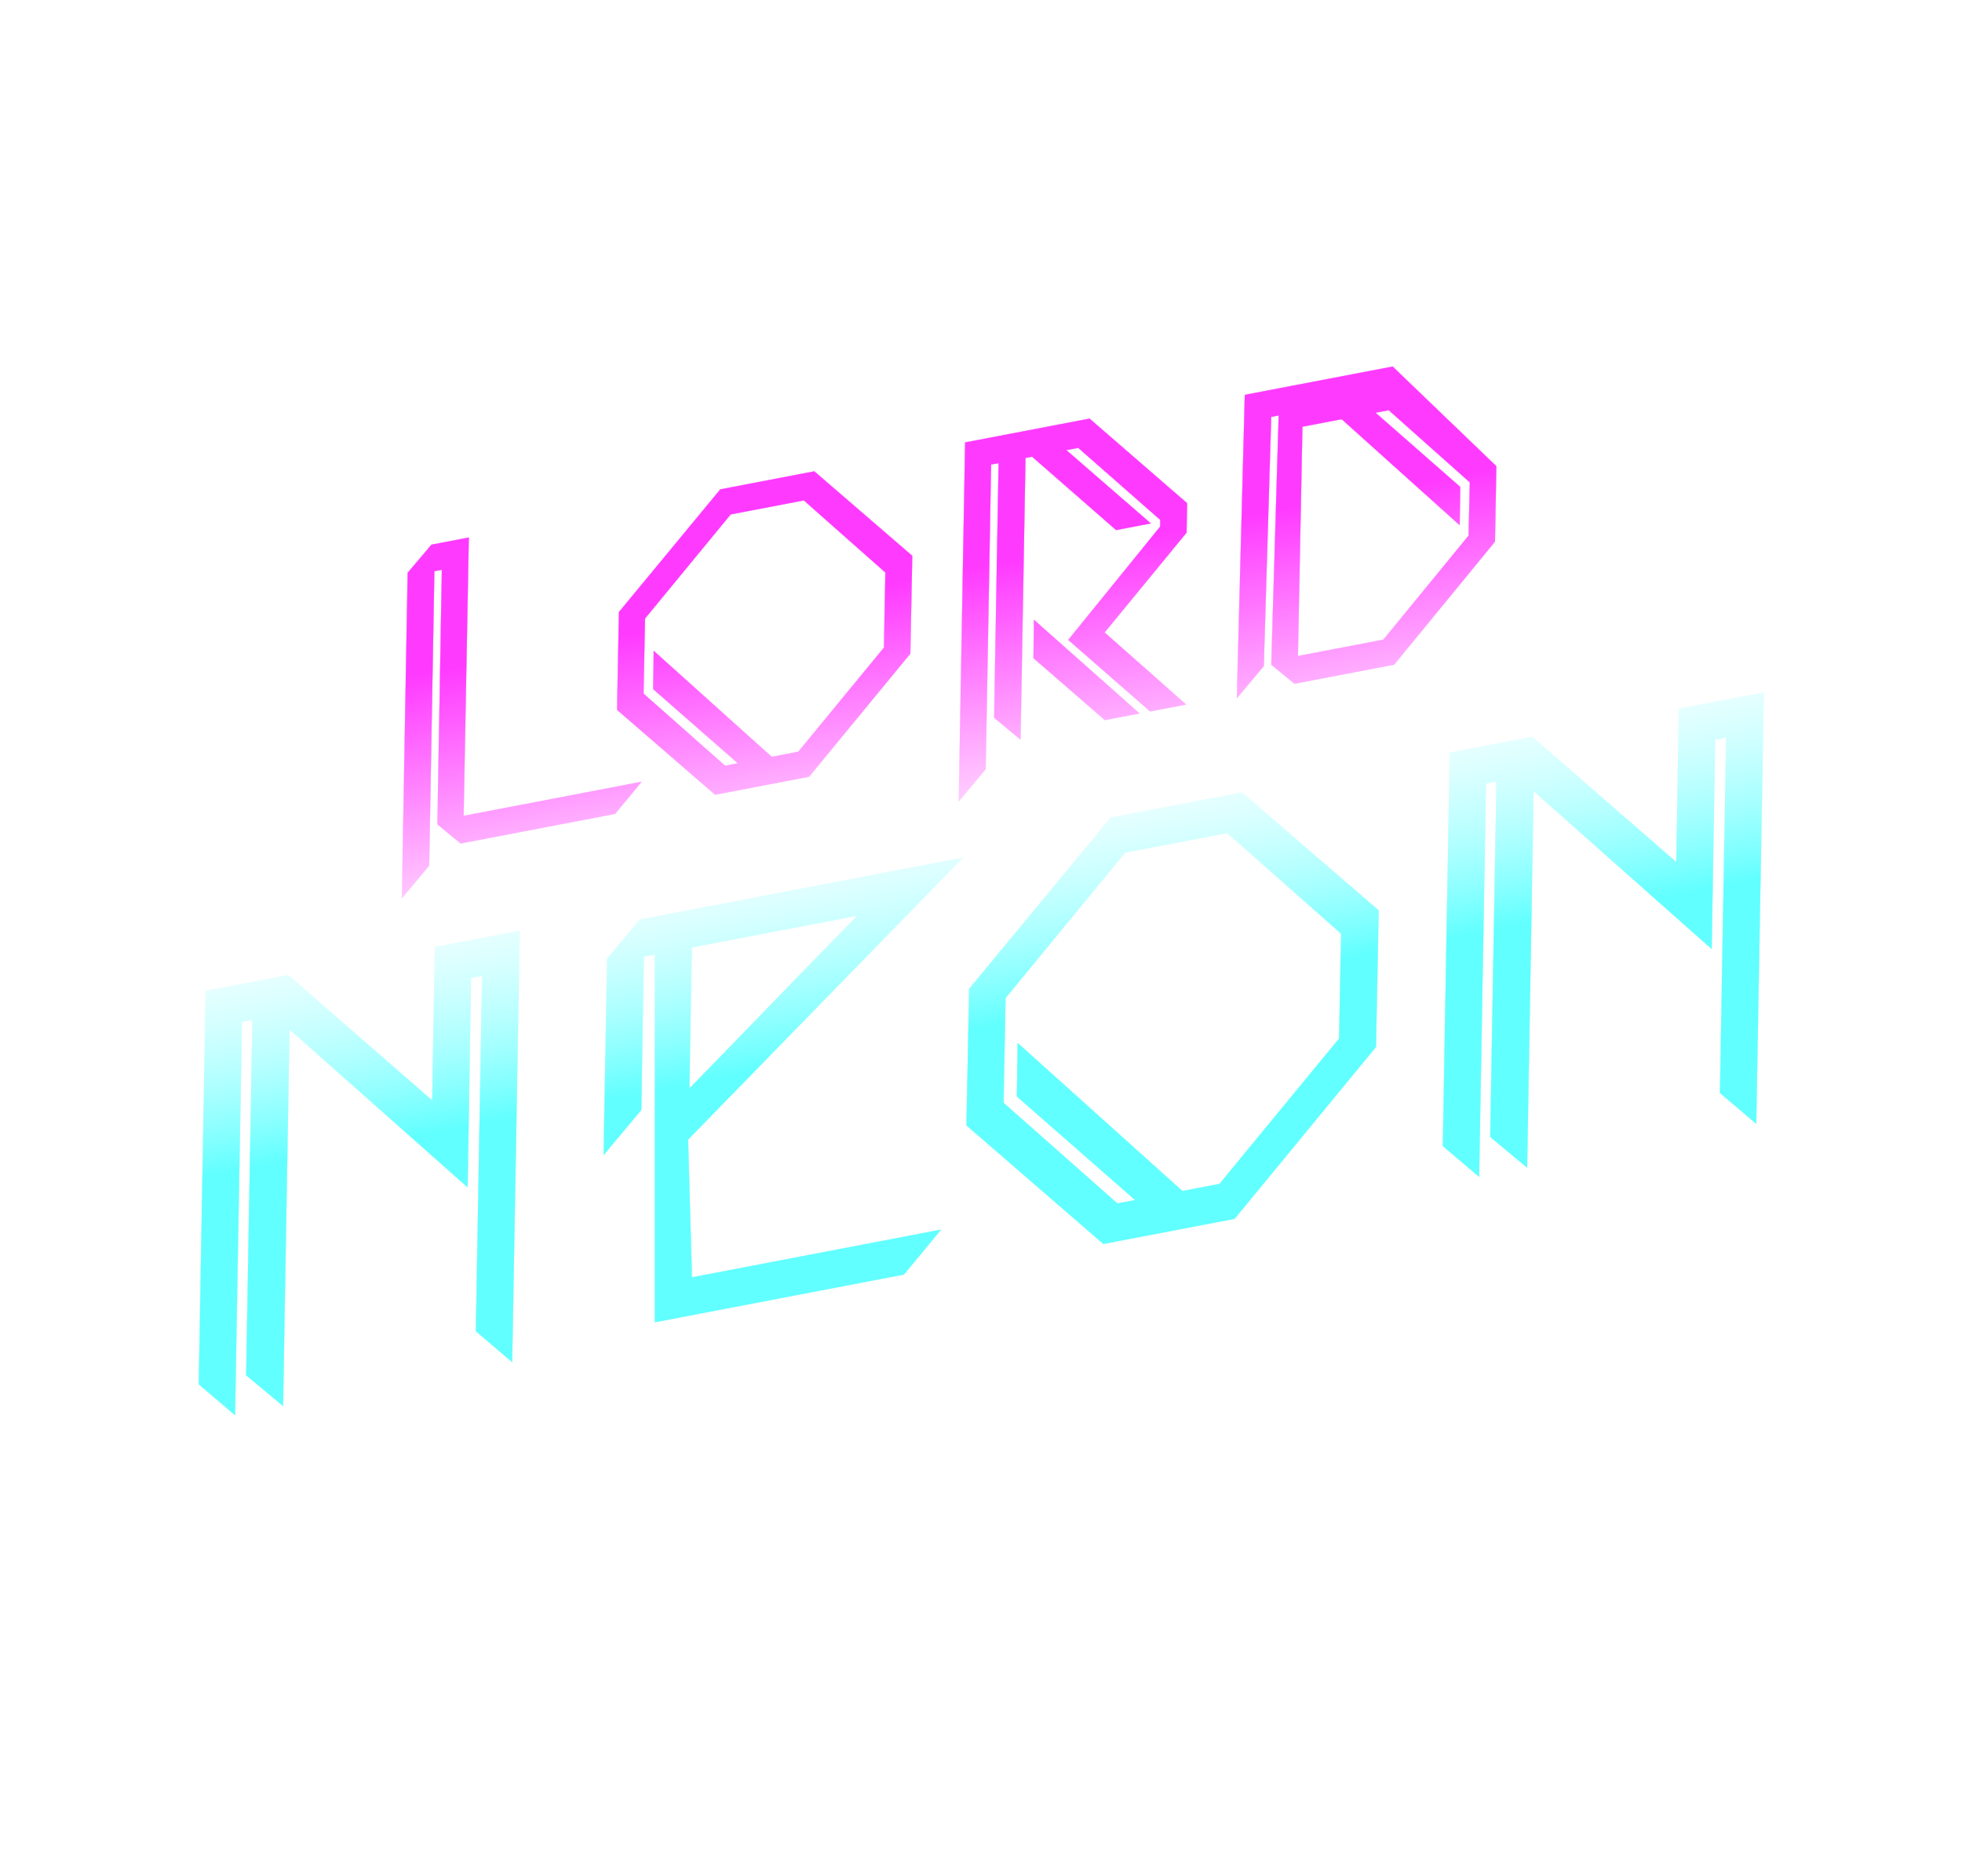 <svg width="251" height="240" viewBox="0 0 251 240" fill="none" xmlns="http://www.w3.org/2000/svg">
<g filter="url(#filter0_f)">
<path fill-rule="evenodd" clip-rule="evenodd" d="M59.826 151.879L37.041 131.679L36.218 179.851L31.486 175.908L32.279 130.444L30.958 130.697L30.075 181.027L25.422 177.069L26.304 126.74L36.877 124.715L55.289 140.744L55.614 121.126L66.499 119.042L65.528 174.238L60.874 170.28L61.668 124.816L60.268 125.084L59.826 151.879ZM81.837 117.615L123.199 109.694L88.036 145.761L88.525 163.375L120.402 157.27L115.648 163.03L83.772 169.134L83.77 122.094L82.37 122.362L82.045 141.98L77.214 147.754L77.662 122.628L81.837 117.615ZM109.659 117.136L88.512 121.186L88.196 139.212C95.647 131.584 102.068 124.87 109.659 117.136ZM157.944 155.903L141.151 159.119L123.635 143.952L123.979 126.476L142.087 104.566L158.88 101.35L176.381 116.441L176.036 133.916L157.944 155.903ZM157.003 106.558L143.941 109.06L128.648 127.649L128.388 141.054L142.949 153.925L145.204 153.494L130.085 140.252L130.185 133.396L151.268 152.332L156.011 151.424L171.304 132.835L171.564 119.43L157.003 106.558ZM218.981 121.399L196.196 101.199L195.372 149.371L190.641 145.428L191.434 99.964L190.113 100.217L189.23 150.547L184.577 146.589L185.459 96.259L196.032 94.234L214.444 110.264L214.769 90.646L225.654 88.562L224.683 143.757L220.029 139.8L220.823 94.336L219.423 94.604L218.981 121.399Z" fill="white"/>
<path fill-rule="evenodd" clip-rule="evenodd" d="M59.826 151.879L37.041 131.679L36.218 179.851L31.486 175.908L32.279 130.444L30.958 130.697L30.075 181.027L25.422 177.069L26.304 126.74L36.877 124.715L55.289 140.744L55.614 121.126L66.499 119.042L65.528 174.238L60.874 170.28L61.668 124.816L60.268 125.084L59.826 151.879ZM81.837 117.615L123.199 109.694L88.036 145.761L88.525 163.375L120.402 157.27L115.648 163.03L83.772 169.134L83.77 122.094L82.37 122.362L82.045 141.98L77.214 147.754L77.662 122.628L81.837 117.615ZM109.659 117.136L88.512 121.186L88.196 139.212C95.647 131.584 102.068 124.87 109.659 117.136ZM157.944 155.903L141.151 159.119L123.635 143.952L123.979 126.476L142.087 104.566L158.88 101.35L176.381 116.441L176.036 133.916L157.944 155.903ZM157.003 106.558L143.941 109.06L128.648 127.649L128.388 141.054L142.949 153.925L145.204 153.494L130.085 140.252L130.185 133.396L151.268 152.332L156.011 151.424L171.304 132.835L171.564 119.43L157.003 106.558ZM218.981 121.399L196.196 101.199L195.372 149.371L190.641 145.428L191.434 99.964L190.113 100.217L189.23 150.547L184.577 146.589L185.459 96.259L196.032 94.234L214.444 110.264L214.769 90.646L225.654 88.562L224.683 143.757L220.029 139.8L220.823 94.336L219.423 94.604L218.981 121.399Z" fill="url(#paint0_linear)"/>
</g>
<path fill-rule="evenodd" clip-rule="evenodd" d="M59.826 151.879L37.041 131.679L36.218 179.851L31.486 175.908L32.279 130.444L30.958 130.697L30.075 181.027L25.422 177.069L26.304 126.74L36.877 124.715L55.289 140.744L55.614 121.126L66.499 119.042L65.528 174.238L60.874 170.28L61.668 124.816L60.268 125.084L59.826 151.879ZM81.837 117.615L123.199 109.694L88.036 145.761L88.525 163.375L120.402 157.27L115.648 163.03L83.772 169.134L83.77 122.094L82.37 122.362L82.045 141.98L77.214 147.754L77.662 122.628L81.837 117.615ZM109.659 117.136L88.512 121.186L88.196 139.212C95.647 131.584 102.068 124.87 109.659 117.136ZM157.944 155.903L141.151 159.119L123.635 143.952L123.979 126.476L142.087 104.566L158.88 101.35L176.381 116.441L176.036 133.916L157.944 155.903ZM157.003 106.558L143.941 109.06L128.648 127.649L128.388 141.054L142.949 153.925L145.204 153.494L130.085 140.252L130.185 133.396L151.268 152.332L156.011 151.424L171.304 132.835L171.564 119.43L157.003 106.558ZM218.981 121.399L196.196 101.199L195.372 149.371L190.641 145.428L191.434 99.964L190.113 100.217L189.23 150.547L184.577 146.589L185.459 96.259L196.032 94.234L214.444 110.264L214.769 90.646L225.654 88.562L224.683 143.757L220.029 139.8L220.823 94.336L219.423 94.604L218.981 121.399Z" fill="white"/>
<path fill-rule="evenodd" clip-rule="evenodd" d="M59.826 151.879L37.041 131.679L36.218 179.851L31.486 175.908L32.279 130.444L30.958 130.697L30.075 181.027L25.422 177.069L26.304 126.74L36.877 124.715L55.289 140.744L55.614 121.126L66.499 119.042L65.528 174.238L60.874 170.28L61.668 124.816L60.268 125.084L59.826 151.879ZM81.837 117.615L123.199 109.694L88.036 145.761L88.525 163.375L120.402 157.27L115.648 163.03L83.772 169.134L83.77 122.094L82.37 122.362L82.045 141.98L77.214 147.754L77.662 122.628L81.837 117.615ZM109.659 117.136L88.512 121.186L88.196 139.212C95.647 131.584 102.068 124.87 109.659 117.136ZM157.944 155.903L141.151 159.119L123.635 143.952L123.979 126.476L142.087 104.566L158.88 101.35L176.381 116.441L176.036 133.916L157.944 155.903ZM157.003 106.558L143.941 109.06L128.648 127.649L128.388 141.054L142.949 153.925L145.204 153.494L130.085 140.252L130.185 133.396L151.268 152.332L156.011 151.424L171.304 132.835L171.564 119.43L157.003 106.558ZM218.981 121.399L196.196 101.199L195.372 149.371L190.641 145.428L191.434 99.964L190.113 100.217L189.23 150.547L184.577 146.589L185.459 96.259L196.032 94.234L214.444 110.264L214.769 90.646L225.654 88.562L224.683 143.757L220.029 139.8L220.823 94.336L219.423 94.604L218.981 121.399Z" fill="url(#paint1_linear)"/>
<g filter="url(#filter1_f)">
<path fill-rule="evenodd" clip-rule="evenodd" d="M59.981 68.746L59.318 104.346L82.1 99.983L78.695 104.108L58.92 107.895L55.952 105.446L56.52 72.882L55.574 73.063L54.911 110.713L51.405 114.914L52.146 73.264L55.192 69.663L59.981 68.746ZM103.506 99.356L91.478 101.66L78.932 90.795L79.178 78.278L92.148 62.585L104.177 60.281L116.712 71.09L116.465 83.607L103.506 99.356ZM102.833 64.012L93.477 65.803L82.523 79.118L82.337 88.72L92.766 97.939L94.382 97.63L83.552 88.145L83.624 83.235L98.725 96.798L102.122 96.148L113.076 82.833L113.263 73.231L102.833 64.012ZM151.805 68.128L141.321 80.897L151.751 90.117L147.129 91.002L136.654 81.848L148.416 67.353L148.42 66.498L137.935 57.289L136.431 57.577L147.238 66.952L142.783 67.806L132.032 58.42L131.196 58.58L130.565 94.629L127.176 91.805L127.744 59.241L126.797 59.422L126.105 98.388L122.644 102.524L123.464 56.587L139.39 53.537L151.87 64.357L151.805 68.128ZM141.337 92.111L132.202 84.181L132.274 79.27L145.792 91.258L141.337 92.111ZM162.63 85.015L163.578 53.144L162.632 53.326L161.683 85.197L158.222 89.333L159.243 50.501L178.163 46.878L191.434 59.627L191.259 69.283L178.356 85.021L165.598 87.465L162.63 85.015ZM188.03 61.703L177.655 52.472L175.985 52.792L186.814 62.277L186.742 67.188L171.641 53.624L166.624 54.585L166.051 83.904L176.971 81.813L187.87 68.509L188.03 61.703Z" fill="white"/>
<path fill-rule="evenodd" clip-rule="evenodd" d="M59.981 68.746L59.318 104.346L82.1 99.983L78.695 104.108L58.92 107.895L55.952 105.446L56.52 72.882L55.574 73.063L54.911 110.713L51.405 114.914L52.146 73.264L55.192 69.663L59.981 68.746ZM103.506 99.356L91.478 101.66L78.932 90.795L79.178 78.278L92.148 62.585L104.177 60.281L116.712 71.09L116.465 83.607L103.506 99.356ZM102.833 64.012L93.477 65.803L82.523 79.118L82.337 88.72L92.766 97.939L94.382 97.63L83.552 88.145L83.624 83.235L98.725 96.798L102.122 96.148L113.076 82.833L113.263 73.231L102.833 64.012ZM151.805 68.128L141.321 80.897L151.751 90.117L147.129 91.002L136.654 81.848L148.416 67.353L148.42 66.498L137.935 57.289L136.431 57.577L147.238 66.952L142.783 67.806L132.032 58.42L131.196 58.58L130.565 94.629L127.176 91.805L127.744 59.241L126.797 59.422L126.105 98.388L122.644 102.524L123.464 56.587L139.39 53.537L151.87 64.357L151.805 68.128ZM141.337 92.111L132.202 84.181L132.274 79.27L145.792 91.258L141.337 92.111ZM162.63 85.015L163.578 53.144L162.632 53.326L161.683 85.197L158.222 89.333L159.243 50.501L178.163 46.878L191.434 59.627L191.259 69.283L178.356 85.021L165.598 87.465L162.63 85.015ZM188.03 61.703L177.655 52.472L175.985 52.792L186.814 62.277L186.742 67.188L171.641 53.624L166.624 54.585L166.051 83.904L176.971 81.813L187.87 68.509L188.03 61.703Z" fill="url(#paint2_linear)"/>
</g>
<path fill-rule="evenodd" clip-rule="evenodd" d="M59.981 68.746L59.318 104.346L82.1 99.983L78.695 104.108L58.92 107.895L55.952 105.446L56.52 72.882L55.574 73.063L54.911 110.713L51.405 114.914L52.146 73.264L55.192 69.663L59.981 68.746ZM103.506 99.356L91.478 101.66L78.932 90.795L79.178 78.278L92.148 62.585L104.177 60.281L116.712 71.09L116.465 83.607L103.506 99.356ZM102.833 64.012L93.477 65.803L82.523 79.118L82.337 88.72L92.766 97.939L94.382 97.63L83.552 88.145L83.624 83.235L98.725 96.798L102.122 96.148L113.076 82.833L113.263 73.231L102.833 64.012ZM151.805 68.128L141.321 80.897L151.751 90.117L147.129 91.002L136.654 81.848L148.416 67.353L148.42 66.498L137.935 57.289L136.431 57.577L147.238 66.952L142.783 67.806L132.032 58.42L131.196 58.58L130.565 94.629L127.176 91.805L127.744 59.241L126.797 59.422L126.105 98.388L122.644 102.524L123.464 56.587L139.39 53.537L151.87 64.357L151.805 68.128ZM141.337 92.111L132.202 84.181L132.274 79.27L145.792 91.258L141.337 92.111ZM162.63 85.015L163.578 53.144L162.632 53.326L161.683 85.197L158.222 89.333L159.243 50.501L178.163 46.878L191.434 59.627L191.259 69.283L178.356 85.021L165.598 87.465L162.63 85.015ZM188.03 61.703L177.655 52.472L175.985 52.792L186.814 62.277L186.742 67.188L171.641 53.624L166.624 54.585L166.051 83.904L176.971 81.813L187.87 68.509L188.03 61.703Z" fill="white"/>
<path fill-rule="evenodd" clip-rule="evenodd" d="M59.981 68.746L59.318 104.346L82.1 99.983L78.695 104.108L58.92 107.895L55.952 105.446L56.52 72.882L55.574 73.063L54.911 110.713L51.405 114.914L52.146 73.264L55.192 69.663L59.981 68.746ZM103.506 99.356L91.478 101.66L78.932 90.795L79.178 78.278L92.148 62.585L104.177 60.281L116.712 71.09L116.465 83.607L103.506 99.356ZM102.833 64.012L93.477 65.803L82.523 79.118L82.337 88.72L92.766 97.939L94.382 97.63L83.552 88.145L83.624 83.235L98.725 96.798L102.122 96.148L113.076 82.833L113.263 73.231L102.833 64.012ZM151.805 68.128L141.321 80.897L151.751 90.117L147.129 91.002L136.654 81.848L148.416 67.353L148.42 66.498L137.935 57.289L136.431 57.577L147.238 66.952L142.783 67.806L132.032 58.42L131.196 58.58L130.565 94.629L127.176 91.805L127.744 59.241L126.797 59.422L126.105 98.388L122.644 102.524L123.464 56.587L139.39 53.537L151.87 64.357L151.805 68.128ZM141.337 92.111L132.202 84.181L132.274 79.27L145.792 91.258L141.337 92.111ZM162.63 85.015L163.578 53.144L162.632 53.326L161.683 85.197L158.222 89.333L159.243 50.501L178.163 46.878L191.434 59.627L191.259 69.283L178.356 85.021L165.598 87.465L162.63 85.015ZM188.03 61.703L177.655 52.472L175.985 52.792L186.814 62.277L186.742 67.188L171.641 53.624L166.624 54.585L166.051 83.904L176.971 81.813L187.87 68.509L188.03 61.703Z" fill="url(#paint3_linear)"/>
<defs>
<filter id="filter0_f" x="0.957" y="64.097" width="249.161" height="141.395" filterUnits="userSpaceOnUse" color-interpolation-filters="sRGB">
<feFlood flood-opacity="0" result="BackgroundImageFix"/>
<feBlend mode="normal" in="SourceGraphic" in2="BackgroundImageFix" result="shape"/>
<feGaussianBlur stdDeviation="12.232" result="effect1_foregroundBlur"/>
</filter>
<filter id="filter1_f" x="26.941" y="22.413" width="188.958" height="116.966" filterUnits="userSpaceOnUse" color-interpolation-filters="sRGB">
<feFlood flood-opacity="0" result="BackgroundImageFix"/>
<feBlend mode="normal" in="SourceGraphic" in2="BackgroundImageFix" result="shape"/>
<feGaussianBlur stdDeviation="12.232" result="effect1_foregroundBlur"/>
</filter>
<linearGradient id="paint0_linear" x1="204.408" y1="116.441" x2="197.034" y2="77.937" gradientUnits="userSpaceOnUse">
<stop stop-color="#61FFFF"/>
<stop offset="1" stop-color="white" stop-opacity="0.01"/>
</linearGradient>
<linearGradient id="paint1_linear" x1="204.408" y1="116.441" x2="197.034" y2="77.937" gradientUnits="userSpaceOnUse">
<stop stop-color="#61FFFF"/>
<stop offset="1" stop-color="white" stop-opacity="0.01"/>
</linearGradient>
<linearGradient id="paint2_linear" x1="56.716" y1="85.632" x2="63.931" y2="123.303" gradientUnits="userSpaceOnUse">
<stop stop-color="#FF3AFF"/>
<stop offset="1" stop-color="white"/>
</linearGradient>
<linearGradient id="paint3_linear" x1="56.716" y1="85.632" x2="63.931" y2="123.303" gradientUnits="userSpaceOnUse">
<stop stop-color="#FF3AFF"/>
<stop offset="1" stop-color="white"/>
</linearGradient>
</defs>
</svg>
